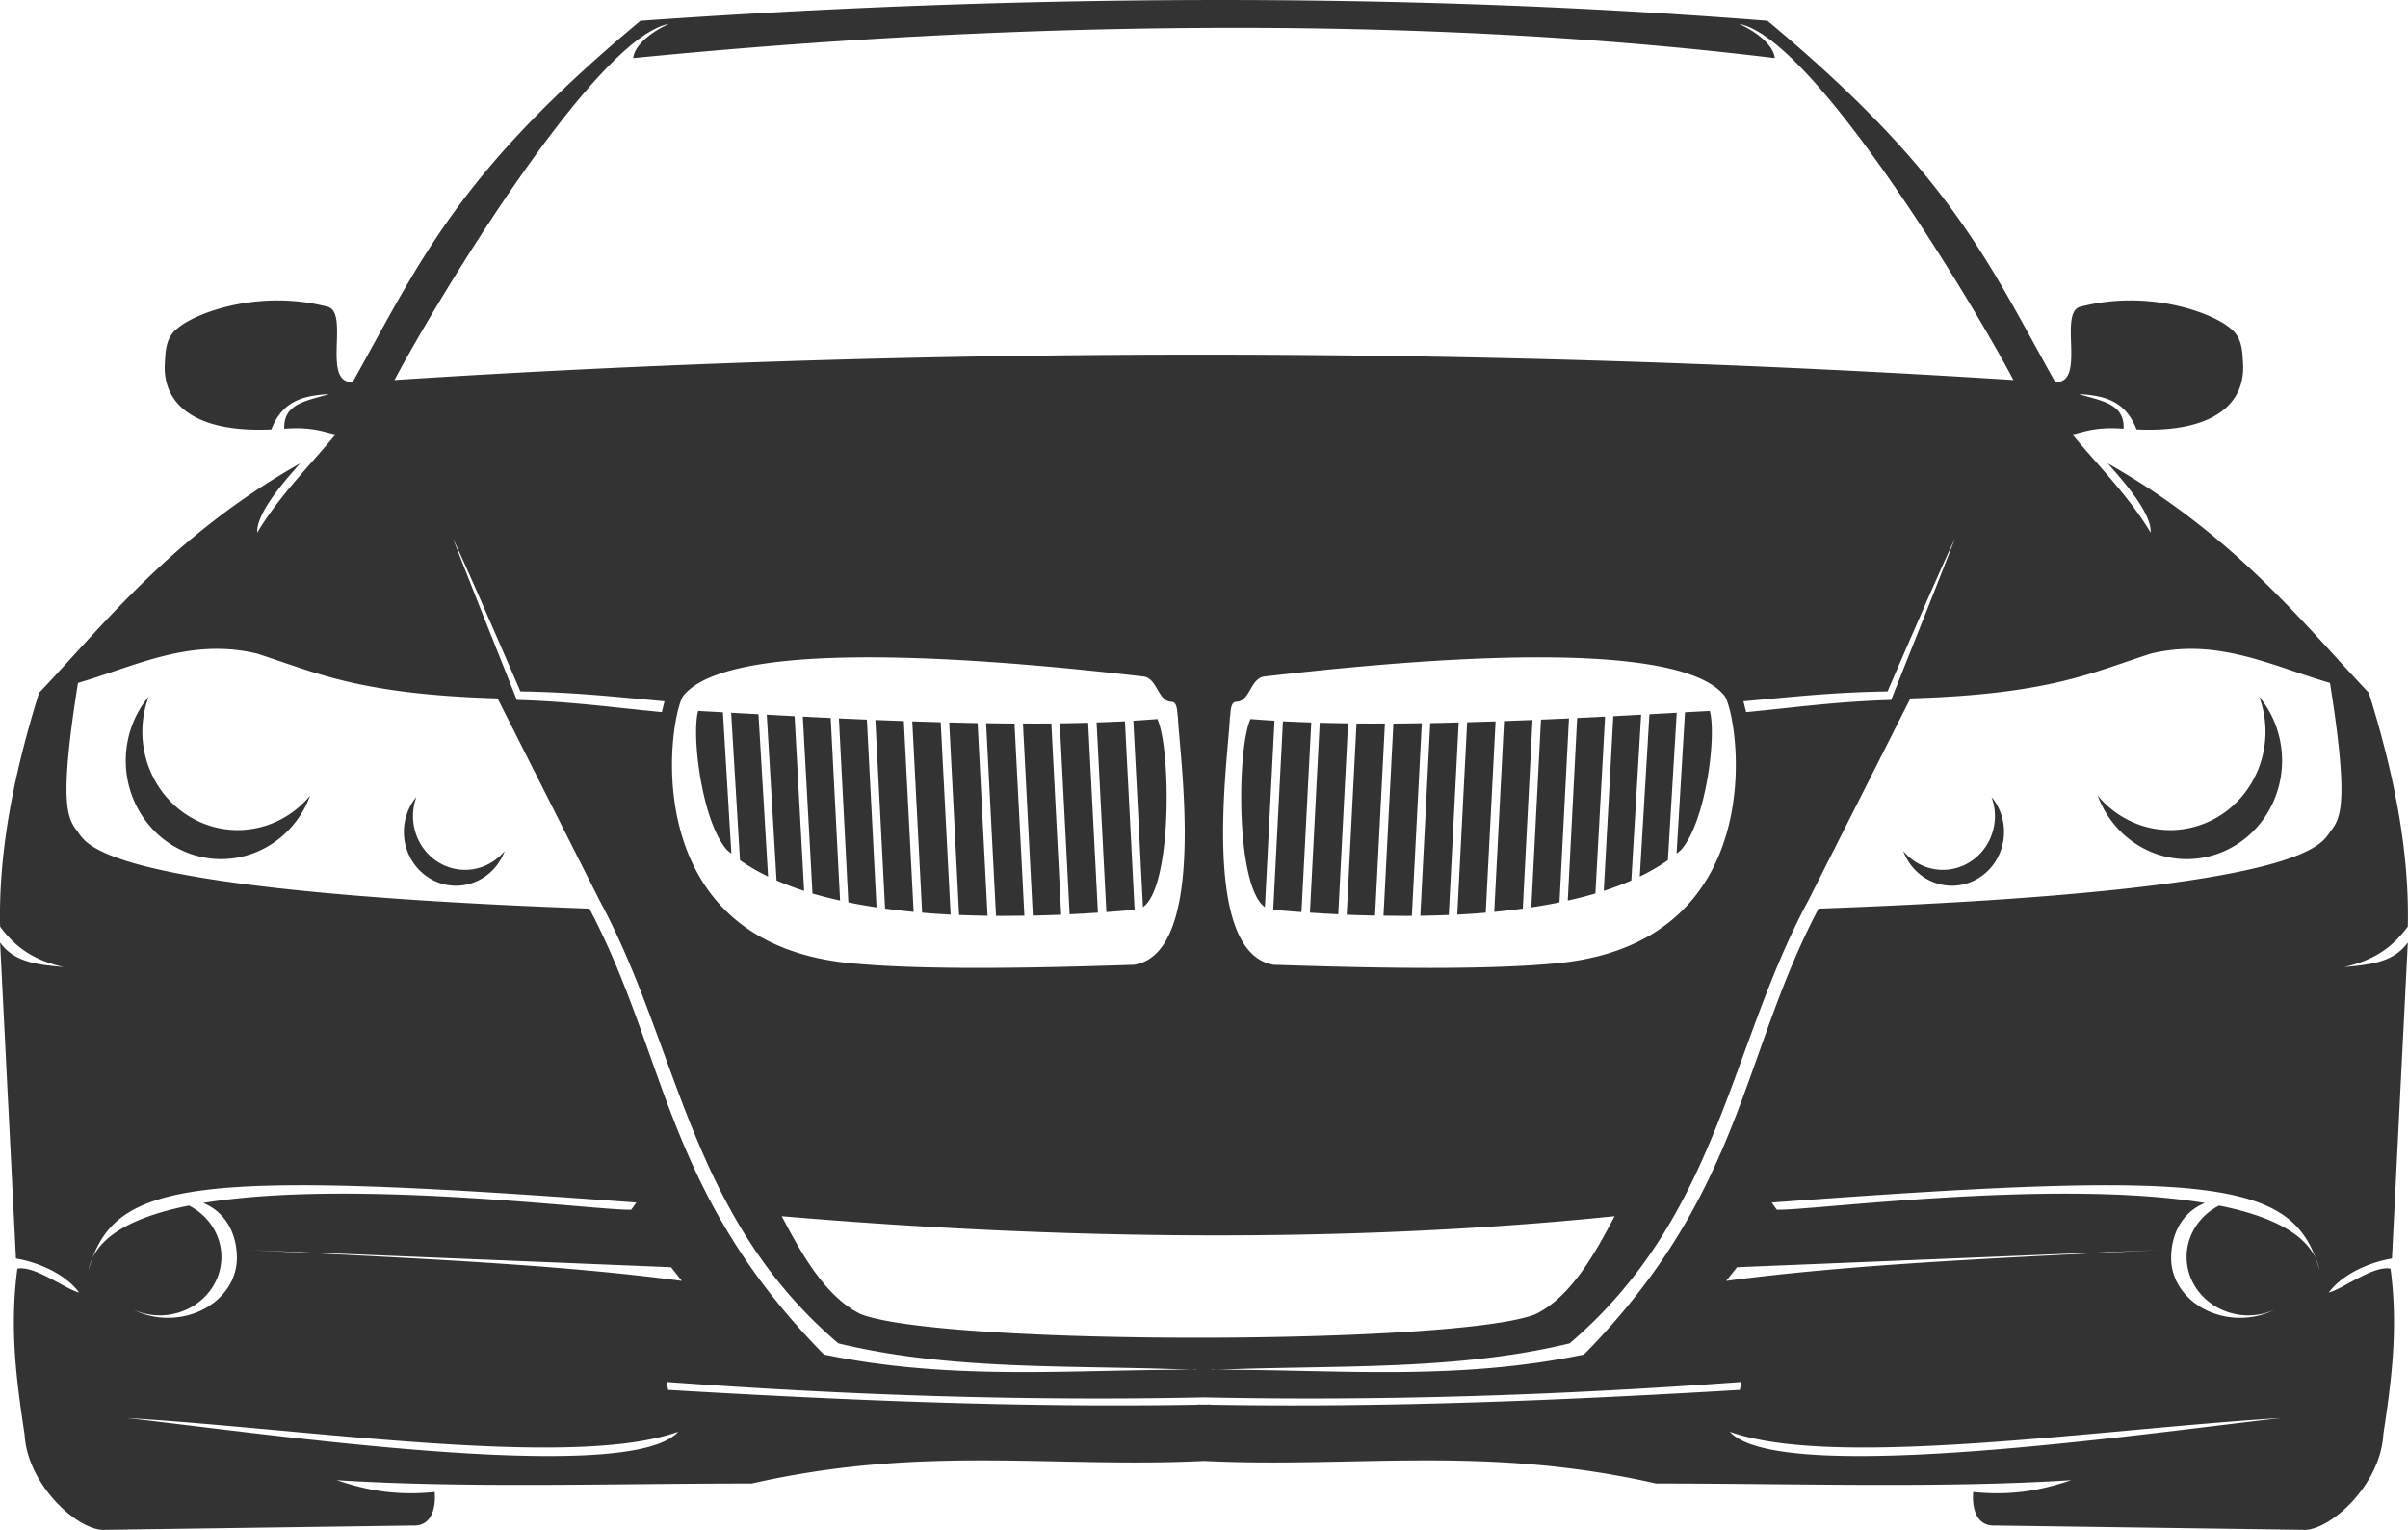 <?xml version="1.0" encoding="UTF-8"?>
<svg width="67.978mm" height="43.177mm" version="1.1" viewBox="0 0 240.868 152.988" xmlns="http://www.w3.org/2000/svg">
 <g transform="translate(-20.455 -94.65)">
  <path d="m140.73 94.652c-18.957 0.043-37.861 0.778-56.217 2.078-18.204 15.172-21.91 23.812-28.777 36.127-3.157 0.155-0.273-6.955-2.51-7.529-6.771-1.766-13.091 0.557-14.938 2.094-1.281 0.927-1.276 2.367-1.346 3.609-0.221 3.943 2.884 6.912 10.654 6.564 1.141-2.987 3.402-3.39 5.773-3.537-2.063 0.655-4.609 0.888-4.475 3.465 2.773-0.217 3.947 0.324 5.123 0.576-2.287 2.779-5.7 6.205-7.828 9.814-0.128-1.908 2.673-5.117 4.293-6.928-12.766 7.2-19.895 16.41-26.121 22.947-2.418 7.793-4.066 15.586-3.897 23.379 1.483 1.981 3.209 3.321 6.35 4.041-2.564-0.235-4.928-0.456-6.35-2.453l1.588 31.605c2.174 0.355 4.901 1.5 6.312 3.393-1.329-0.301-4.441-2.721-6.17-2.383-0.806 6.025-0.074 11.327 0.723 16.598 0.277 4.931 5.114 9.417 7.793 9.525l31.027-0.434c2.238 0.101 2.284-2.422 2.199-3.353-4.437 0.466-7.552-0.44-9.805-1.182 12.826 0.822 27.859 0.332 41.521 0.332 17.153-3.889 30.094-1.519 45.232-2.256 15.138 0.736 28.078-1.633 45.23 2.256 13.662 0 28.697 0.49 41.523-0.332-2.253 0.742-5.37 1.648-9.807 1.182-0.085 0.931-0.039 3.454 2.199 3.353l31.029 0.434c2.679-0.109 7.516-4.594 7.793-9.525 0.796-5.271 1.527-10.573 0.721-16.598-1.729-0.339-4.839 2.082-6.168 2.383 1.412-1.893 4.139-3.038 6.312-3.393l1.588-31.605c-1.422 1.997-3.785 2.218-6.35 2.453 3.14-0.72 4.867-2.061 6.35-4.041 0.17-7.793-1.478-15.586-3.897-23.379-6.226-6.537-13.357-15.748-26.123-22.947 1.619 1.811 4.423 5.019 4.295 6.928-2.128-3.61-5.543-7.035-7.83-9.814 1.177-0.252 2.35-0.793 5.123-0.576 0.134-2.577-2.41-2.81-4.473-3.465 2.371 0.147 4.631 0.55 5.771 3.537 7.771 0.348 10.875-2.622 10.654-6.564-0.07-1.242-0.065-2.682-1.346-3.609-1.846-1.537-8.167-3.86-14.938-2.094-2.237 0.574 0.649 7.684-2.508 7.529-6.867-12.315-10.574-20.955-28.777-36.127-18.567-1.472-37.576-2.121-56.533-2.078zm-53.359 2.385c-1.536 0.678-3.449 2.036-3.572 3.42 36.277-3.588 77.664-4.463 114.18 0-0.124-1.384-2.037-2.742-3.572-3.42 7.389 1.377 23.25 27.67 27.449 35.615-55.515-3.529-111.97-3.245-161.94 0 4.2-7.945 20.062-34.239 27.451-35.615zm-21.615 51.439c1.588 3.354 4.283 9.627 6.756 15.314 5.652 0.088 9.885 0.581 14.412 0.99l-0.268 1.082c-4.742-0.452-9.145-1.073-14.504-1.217-2.132-5.377-4.264-10.642-6.396-16.17zm150.26 0c-2.132 5.528-4.263 10.793-6.394 16.17-5.359 0.143-9.762 0.765-14.504 1.217l-0.27-1.082c4.527-0.409 8.76-0.902 14.412-0.99 2.473-5.687 5.168-11.961 6.756-15.314zm-173.51 11.062c1.175 0.023 2.383 0.165 3.635 0.463 5.898 1.884 10.118 4.071 24.084 4.488l10.205 20.207c7.959 14.763 8.928 31.524 23.879 44.289 11.451 2.765 23.423 2.15 35.225 2.637 0.238 0 0.474-6e-3 0.713-6e-3l-0.221 0.021c-0.164-7e-3 -0.328-9e-3 -0.492-0.016-12.119 1.5e-4 -24.016 1.119-36.664-1.522-15.93-16.214-15.641-29.725-23.461-44.588-49.476-1.792-50.248-6.498-51.227-7.756-0.978-1.258-1.855-2.721 0.072-14.814 4.684-1.37 9.158-3.504 14.252-3.404zm196.76 0c5.094-0.1 9.569 2.035 14.252 3.404 1.927 12.094 1.051 13.557 0.072 14.814-0.978 1.258-1.753 5.964-51.229 7.756-7.82 14.863-7.531 28.373-23.461 44.588-12.648 2.641-24.543 1.522-36.662 1.522-0.164 7e-3 -0.33 9e-3 -0.494 0.016l-0.219-0.021c0.238 6e-5 0.475 6e-3 0.713 6e-3 11.802-0.487 23.774 0.129 35.225-2.637 14.951-12.765 15.918-29.526 23.877-44.289l10.207-20.207c13.966-0.417 18.184-2.604 24.082-4.488 1.251-0.298 2.461-0.44 3.637-0.463zm-130.55 0.85c9.272 0.096 19.572 1.157 26.113 1.908 1.409 0.162 1.44 2.529 2.83 2.537 0.603 4e-3 0.531 1.117 0.627 1.598 0.136 3.708 3.053 23.496-4.389 24.695-7.496 0.244-19.854 0.604-27.758-0.104-22.186-1.72-18.85-24.281-17.365-26.754 2.427-3.108 10.669-3.976 19.941-3.881zm64.33 0c9.272-0.096 17.517 0.773 19.943 3.881 1.484 2.473 4.819 25.034-17.367 26.754-7.904 0.708-20.262 0.347-27.758 0.104-7.442-1.199-4.523-20.988-4.387-24.695 0.096-0.481 0.024-1.594 0.627-1.598 1.39-8e-3 1.419-2.375 2.828-2.537 6.541-0.752 16.841-1.813 26.113-1.908zm-137.72 3.924a9.538 9.849 0 0 0 -2.291 6.398 9.538 9.849 0 0 0 9.537 9.85 9.538 9.849 0 0 0 8.904 -6.352 9.538 9.849 0 0 1 -7.246 3.449 9.538 9.849 0 0 1 -9.537 -9.85 9.538 9.849 0 0 1 0.633 -3.496zm211.11 0a9.538 9.849 0 0 1 0.633 3.496 9.538 9.849 0 0 1 -9.537 9.85 9.538 9.849 0 0 1 -7.246 -3.449 9.538 9.849 0 0 0 8.904 6.352 9.538 9.849 0 0 0 9.537 -9.85 9.538 9.849 0 0 0 -2.291 -6.398zm-156.15 1.432c-0.687 2.543 0.412 11.161 2.9 13.916 0.137 0.12 0.283 0.234 0.426 0.35l-0.844-14.129c-0.83-0.047-1.651-0.089-2.482-0.137zm101.2 0c-0.831 0.047-1.655 0.09-2.484 0.137l-0.842 14.129c0.143-0.116 0.289-0.23 0.426-0.35 2.489-2.756 3.588-11.373 2.9-13.916zm-97.895 0.184 0.883 14.738c0.854 0.603 1.797 1.146 2.811 1.637l-0.961-16.227c-0.91-0.05-1.819-0.097-2.732-0.148zm94.584 0c-0.913 0.051-1.821 0.099-2.731 0.148l-0.963 16.227c1.013-0.491 1.956-1.033 2.811-1.637l0.883-14.738zm-91.023 0.193 0.982 16.576c0.874 0.383 1.795 0.729 2.758 1.041l-0.955-17.465c-0.921-0.048-1.859-0.103-2.785-0.152zm87.463 0c-0.926 0.05-1.865 0.105-2.785 0.152l-0.953 17.465c0.963-0.312 1.882-0.658 2.756-1.041l0.982-16.576zm-83.854 0.193 0.967 17.684c0.887 0.264 1.814 0.493 2.76 0.705l-0.938-18.252c-0.927-0.044-1.855-0.089-2.789-0.137zm80.246 0c-0.934 0.047-1.865 0.093-2.791 0.137l-0.938 18.252c0.946-0.212 1.875-0.441 2.762-0.705l0.967-17.684zm-76.637 0.178 0.945 18.396c0.916 0.188 1.86 0.35 2.818 0.496l-0.965-18.771c-0.931-0.039-1.859-0.077-2.799-0.121zm73.027 0c-0.94 0.044-1.868 0.082-2.799 0.121l-0.965 18.771c0.958-0.146 1.9-0.308 2.816-0.496l0.947-18.396zm-41.172 0.064c-0.781 0.063-1.589 0.117-2.402 0.166l0.961 18.637c2.94-2.052 2.802-15.866 1.441-18.803zm9.314 0c-1.361 2.937-1.496 16.75 1.443 18.803l0.959-18.637c-0.814-0.049-1.621-0.103-2.402-0.166zm-37.521 0.092 0.969 18.861c0.937 0.129 1.89 0.237 2.856 0.33l-0.98-19.082c-0.943-0.034-1.888-0.07-2.844-0.109zm65.73 0c-0.956 0.039-1.902 0.076-2.846 0.109l-0.98 19.082c0.965-0.093 1.921-0.201 2.857-0.33l0.969-18.861zm-40.768 0.129c-0.922 0.049-1.875 0.084-2.834 0.117l0.977 18.963c0.957-0.068 1.899-0.144 2.826-0.229l-0.969-18.852zm15.805 0-0.971 18.852c0.927 0.084 1.871 0.161 2.828 0.229l0.977-18.963c-0.96-0.033-1.912-0.068-2.834-0.117zm-37.076 0.01 0.984 19.129c0.94 0.08 1.892 0.143 2.85 0.193l-0.99-19.235c-0.94-0.026-1.889-0.055-2.844-0.088zm58.346 0c-0.955 0.033-1.903 0.062-2.844 0.088l-0.988 19.234c0.958-0.05 1.907-0.113 2.848-0.193l0.984-19.129zm-54.652 0.109 0.988 19.246c0.943 0.041 1.893 0.065 2.844 0.08l-0.99-19.262c-0.937-0.017-1.887-0.04-2.842-0.065zm50.961 0c-0.955 0.024-1.907 0.048-2.844 0.065l-0.99 19.262c0.951-0.016 1.9-0.039 2.844-0.08l0.99-19.246zm-37.062 0.029c-0.926 0.027-1.879 0.043-2.836 0.057l0.98 19.094c0.954-0.045 1.896-0.103 2.832-0.164l-0.977-18.986zm23.162 0-0.977 18.986c0.936 0.061 1.878 0.119 2.832 0.164l0.98-19.094c-0.957-0.014-1.909-0.03-2.836-0.057zm-33.371 0.045 0.99 19.262c0.946 8e-3 1.894-3e-3 2.84-0.018l-0.988-19.209c-0.933-5e-3 -1.887-0.021-2.842-0.035zm43.582 0c-0.954 0.014-1.909 0.03-2.842 0.035l-0.988 19.209c0.946 0.014 1.892 0.026 2.838 0.018l0.992-19.262zm-37.055 0.027c-0.929 9e-3 -1.885 6e-3 -2.84 4e-3l0.986 19.205c0.949-0.02 1.896-0.049 2.836-0.088l-0.982-19.121zm30.525 0-0.982 19.121c0.94 0.039 1.887 0.068 2.836 0.088l0.986-19.205c-0.955 2e-3 -1.911 5e-3 -2.84-4e-3zm-94.035 7.342a5.213 5.383 0 0 0 -1.254 3.498 5.213 5.383 0 0 0 5.215 5.383 5.213 5.383 0 0 0 4.867 -3.471 5.213 5.383 0 0 1 -3.961 1.885 5.213 5.383 0 0 1 -5.213 -5.383 5.213 5.383 0 0 1 0.346 -1.912zm157.55 0a5.213 5.383 0 0 1 0.346 1.912 5.213 5.383 0 0 1 -5.213 5.383 5.213 5.383 0 0 1 -3.961 -1.885 5.213 5.383 0 0 0 4.867 3.471 5.213 5.383 0 0 0 5.215 -5.383 5.213 5.383 0 0 0 -1.254 -3.498zm-169.65 38.834c7.894-0.034 18.838 0.593 34.098 1.73l-0.512 0.713c-3.207 0.128-27.824-3.157-42.816-0.668 2.213 0.891 3.369 3.023 3.369 5.516 0 3.294-3.09 5.965-6.9 5.965-1.204-1e-3 -2.386-0.277-3.43-0.797 0.815 0.361 1.703 0.551 2.603 0.553 3.413-1.6e-4 6.18-2.617 6.18-5.846-1e-3 -2.209-1.307-4.143-3.244-5.135-4.793 0.96-8.405 2.593-9.66 5.254-0.141 0.379-0.274 0.768-0.391 1.18 0.081-0.414 0.215-0.807 0.391-1.18 1.893-5.074 6.288-7.225 20.312-7.285zm181.76 0c14.024 0.06 18.422 2.211 20.314 7.285 0.176 0.373 0.308 0.766 0.389 1.18-0.116-0.411-0.247-0.801-0.389-1.18-1.255-2.661-4.867-4.294-9.66-5.254-1.938 0.992-3.245 2.925-3.246 5.135 7e-5 3.229 2.767 5.846 6.18 5.846 0.9-2e-3 1.788-0.192 2.603-0.553-1.044 0.519-2.225 0.796-3.43 0.797-3.811 1.3e-4 -6.9-2.671-6.9-5.965 0-2.492 1.158-4.624 3.371-5.516-14.992-2.489-39.612 0.796-42.818 0.668l-0.51-0.713c15.26-1.137 26.202-1.764 34.096-1.73zm-133.12 3.096c27.237 2.322 56.159 2.778 83.311 0-1.758 3.307-4.229 8.029-7.932 9.805-7.736 3.086-59.119 3.172-67.449 0-3.702-1.776-6.172-6.498-7.93-9.805zm-53.098 3.387 42.027 1.715 1.082 1.371c-12.526-1.688-27.993-2.324-43.109-3.086zm190.68 0c-15.116 0.762-30.586 1.398-43.111 3.086l1.084-1.371 42.027-1.715zm-149.09 13.189c17.844 1.313 35.727 1.923 53.746 1.545 18.019 0.378 35.903-0.232 53.748-1.545l-0.145 0.793c-17.644 1.041-35.288 1.794-52.932 1.484v-0.018c-0.223 5e-3 -0.447 4e-3 -0.67 8e-3 -0.224-4e-3 -0.448-3e-3 -0.672-8e-3v0.018c-17.644 0.309-35.288-0.443-52.932-1.484l-0.145-0.793zm-54.047 3.607c18.283 1.098 44.718 5.146 55.201 1.371-4.951 5.533-41.833 0.106-55.201-1.371zm215.59 0c-13.368 1.477-50.25 6.904-55.201 1.371 10.483 3.775 36.918-0.274 55.201-1.371z" fill="#333" fill-rule="evenodd"/>
 </g>
</svg>
